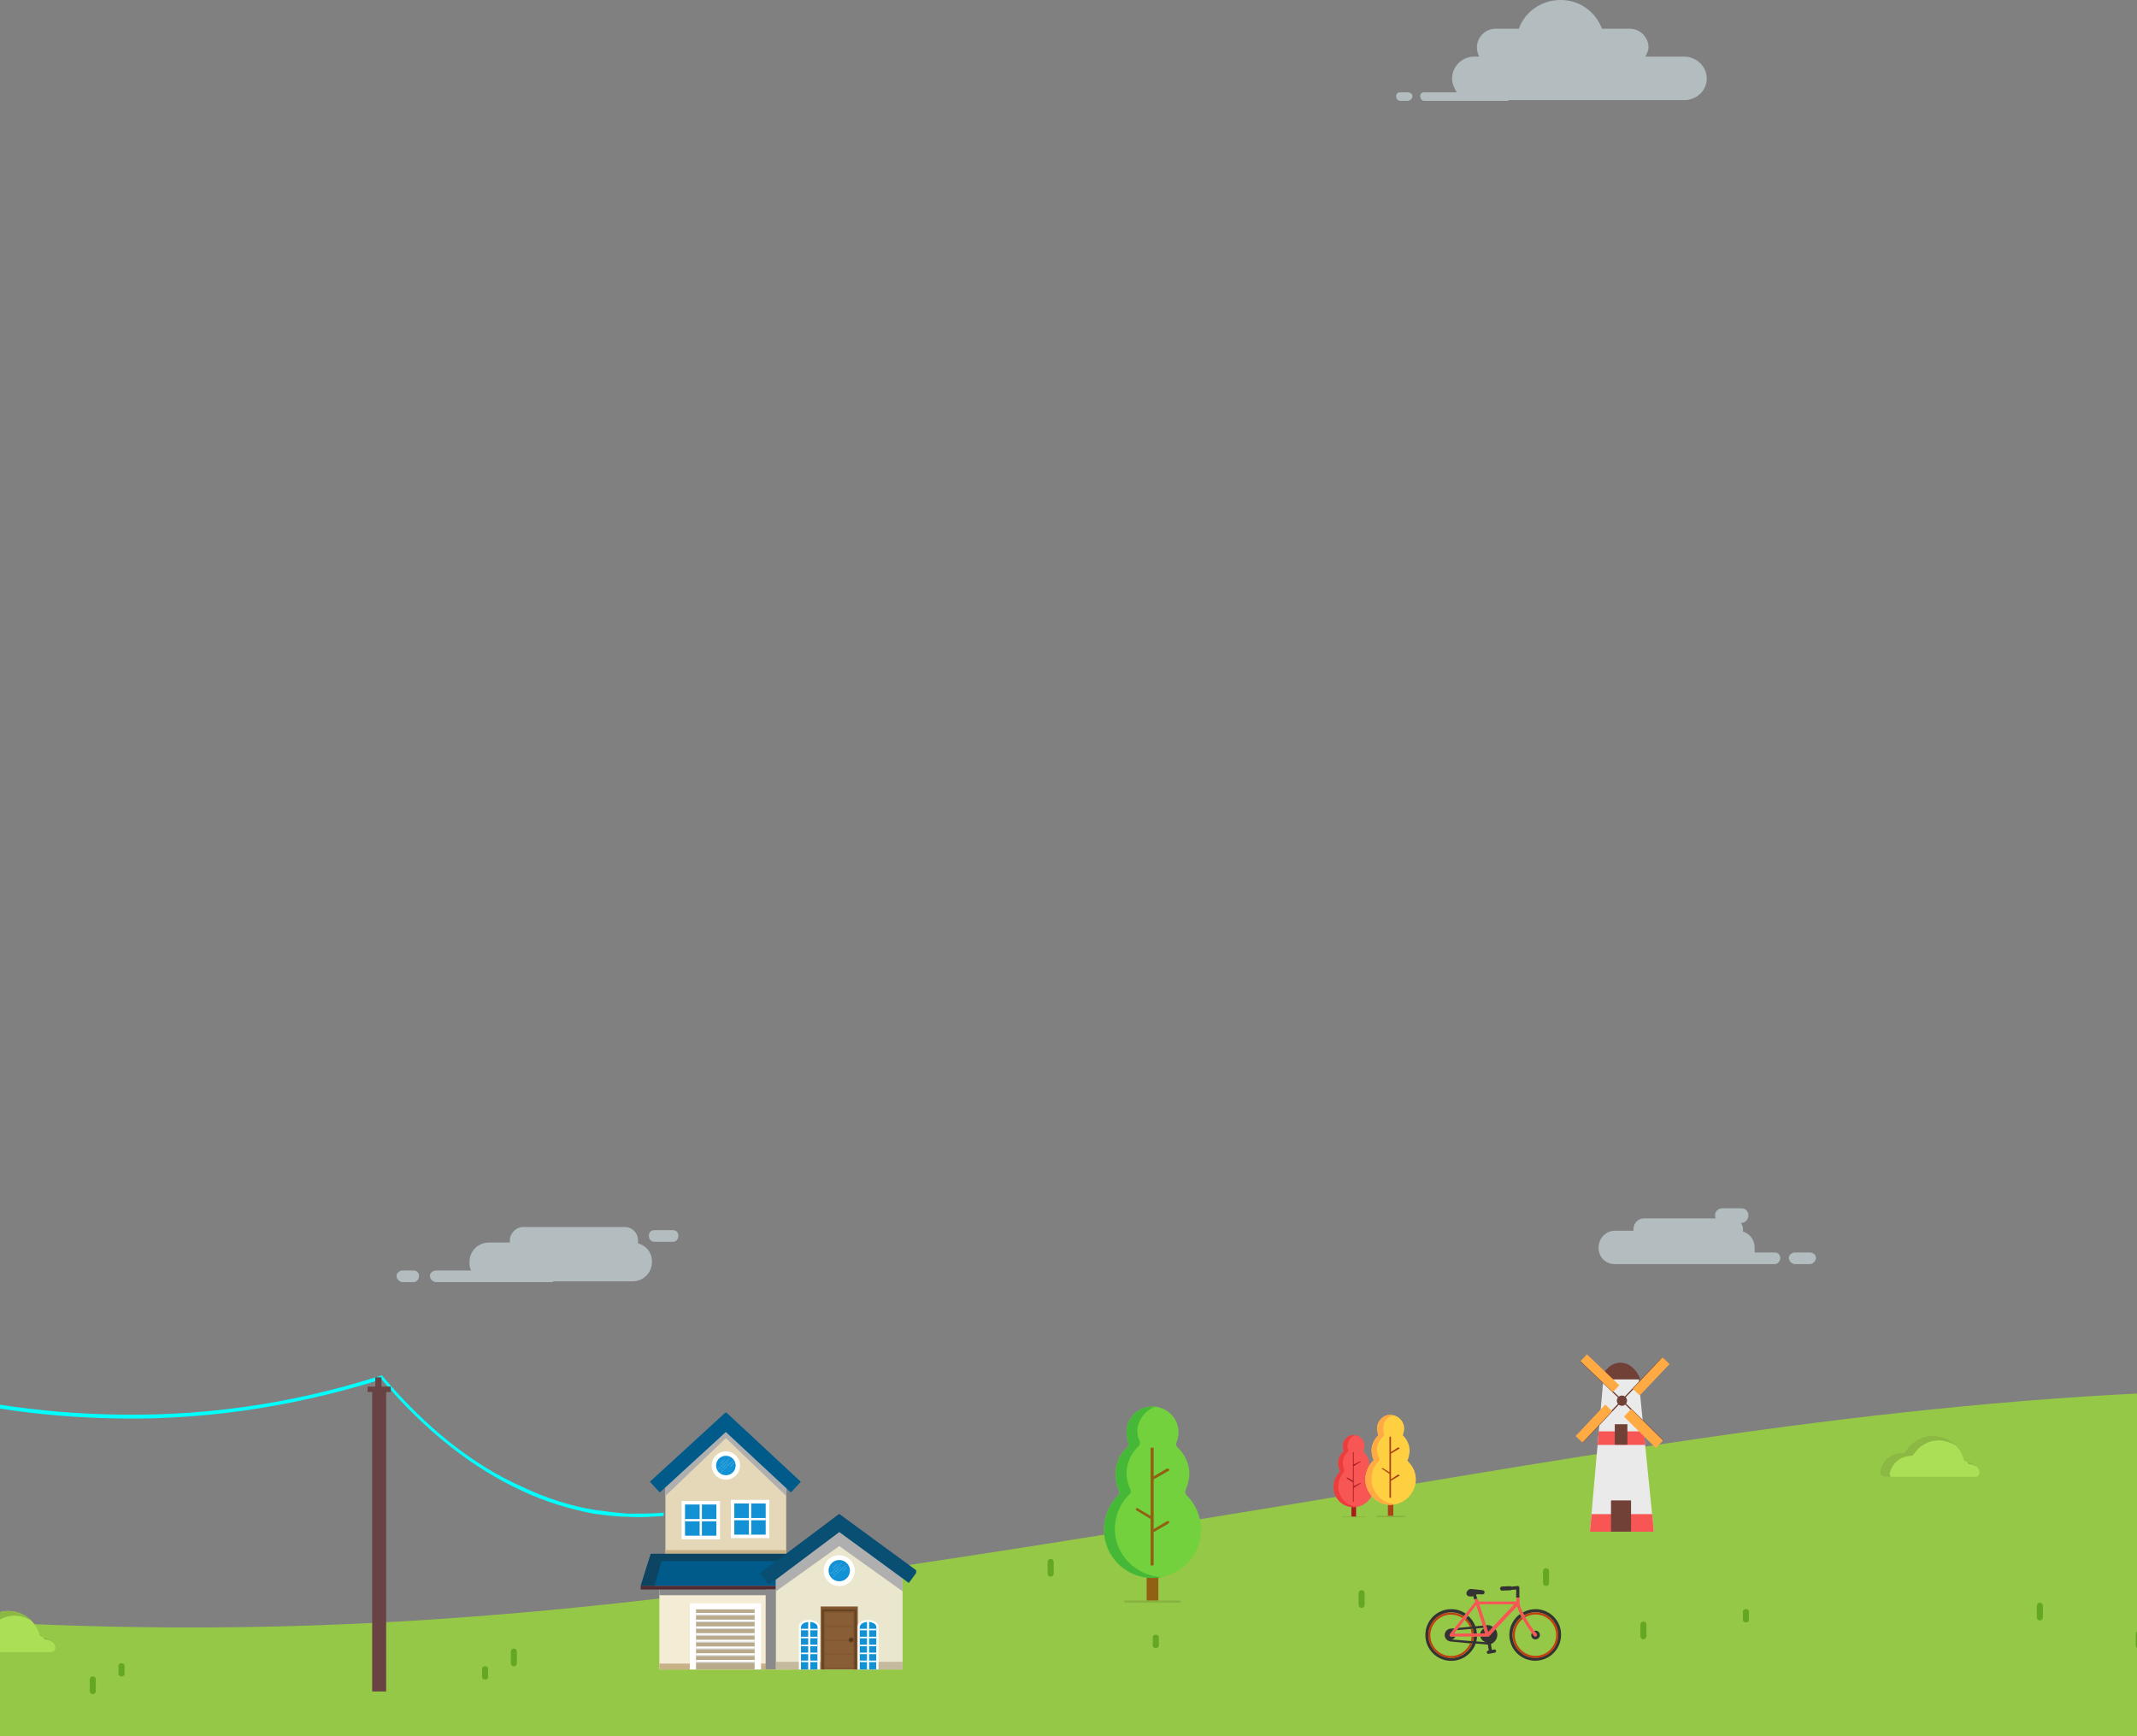 <svg id="euqz9xz1vo1m1" xmlns="http://www.w3.org/2000/svg" xmlns:xlink="http://www.w3.org/1999/xlink" viewBox="0 0 1024 832" shape-rendering="geometricPrecision" text-rendering="geometricPrecision" width="1024" height="832"><rect x="0" y="0" width="1024" height="832" fill="#808080" stroke="none"/><style><![CDATA[#euqz9xz1vo1m4_to {animation: euqz9xz1vo1m4_to__to 6000ms linear infinite normal forwards}@keyframes euqz9xz1vo1m4_to__to { 0% {transform: translate(0px,0px)} 50% {transform: translate(-30px,0px)} 100% {transform: translate(0px,0px)} }#euqz9xz1vo1m5_to {animation: euqz9xz1vo1m5_to__to 6000ms linear infinite normal forwards}@keyframes euqz9xz1vo1m5_to__to { 0% {transform: translate(0px,0px)} 50% {transform: translate(-30px,0px)} 100% {transform: translate(0px,0px)} }#euqz9xz1vo1m6_to {animation: euqz9xz1vo1m6_to__to 6000ms linear infinite normal forwards}@keyframes euqz9xz1vo1m6_to__to { 0% {transform: translate(0px,0px)} 50% {transform: translate(-30px,0px)} 100% {transform: translate(0px,0px)} }#euqz9xz1vo1m137_tr {animation: euqz9xz1vo1m137_tr__tr 6000ms linear infinite normal forwards}@keyframes euqz9xz1vo1m137_tr__tr { 0% {transform: translate(777.171px,671.404px) rotate(0deg)} 50% {transform: translate(777.171px,671.404px) rotate(180.108deg)} 100% {transform: translate(777.171px,671.404px) rotate(360.145deg)} }]]></style><defs><clipPath id="euqz9xz1vo1m2"><rect id="euqz9xz1vo1m3" width="132" height="123" rx="0" ry="0" transform="matrix(1 0 0 1 307 677)" fill="rgb(255,255,255)" stroke="none" stroke-width="1"/></clipPath></defs><g id="euqz9xz1vo1m4_to" transform="translate(0,0)"><path id="euqz9xz1vo1m4" d="M322.457,589.487L313.527,589.487C312.039,589.487,310.923,590.602,310.923,592.089C310.923,593.948,312.039,595.063,313.527,595.063L322.457,595.063C323.945,595.063,325.061,593.948,325.061,592.089C325.061,590.602,323.945,589.487,322.457,589.487ZM208.976,608.818L225.719,608.818C224.975,607.331,224.975,606.216,224.975,604.729C224.975,599.524,229.067,595.435,234.276,595.435L244.322,595.435C244.322,595.063,244.322,594.691,244.322,594.32C244.322,590.974,247.299,588,250.647,588L299.389,588C303.109,588,305.714,590.974,305.714,594.32C305.714,594.691,305.714,595.435,305.714,595.807C309.807,596.922,312.411,600.268,312.411,604.729C312.411,609.933,308.318,614.022,303.109,614.022L265.53,614.022C265.158,614.022,264.786,614.394,264.414,614.394L208.976,614.394C207.487,614.394,205.999,612.907,205.999,611.42C205.999,609.933,207.487,608.818,208.976,608.818ZM198.186,608.818L192.977,608.818C191.488,608.818,190,609.933,190,611.42C190,612.907,191.488,614.394,192.977,614.394L198.186,614.394C199.674,614.394,200.79,612.907,200.79,611.42C200.79,609.933,199.674,608.818,198.186,608.818Z" transform="translate(0,0)" clip-rule="evenodd" fill="rgb(230,251,255)" fill-opacity="0.5" fill-rule="evenodd" stroke="none" stroke-width="1"/></g><g id="euqz9xz1vo1m5_to" transform="translate(0,0)"><path id="euqz9xz1vo1m5" d="M773.813,589.781L782.743,589.781C782.743,589.781,782.743,589.409,782.743,589.037C782.743,586.063,784.976,583.833,787.952,583.833L822.183,583.833C821.81,583.461,821.81,582.717,821.81,582.346C821.81,580.487,823.299,579,825.531,579L834.461,579C836.321,579,837.809,580.487,837.809,582.346C837.809,584.204,836.321,586.063,834.461,586.063L834.089,586.063C834.833,586.807,835.205,587.922,835.205,589.037C835.205,589.409,835.205,589.781,835.205,590.152C838.554,591.268,840.786,594.242,840.786,597.959C840.786,598.703,840.786,599.446,840.786,600.19L850.46,600.19C851.948,600.19,853.064,601.305,853.064,602.792C853.064,604.279,851.948,605.766,850.46,605.766L834.461,605.766C834.089,605.766,833.345,605.766,832.973,605.766L773.813,605.766C769.349,605.766,766,602.42,766,597.959C766,593.498,769.349,589.781,773.813,589.781ZM867.203,600.19L860.134,600.19C858.645,600.19,857.157,601.305,857.157,602.792C857.157,604.279,858.645,605.766,860.134,605.766L867.203,605.766C868.691,605.766,870.179,604.279,870.179,602.792C870.179,601.305,868.691,600.19,867.203,600.19Z" transform="translate(0,0)" clip-rule="evenodd" fill="rgb(230,251,255)" fill-opacity="0.5" fill-rule="evenodd" stroke="none" stroke-width="1"/></g><g id="euqz9xz1vo1m6_to" transform="translate(0,0)"><path id="euqz9xz1vo1m6" d="M706.207,27.137L708.812,27.137C708.068,25.651,707.696,24.163,707.696,22.677C707.696,17.844,711.789,13.755,716.626,13.755L727.788,13.755C730.765,5.576,738.578,0,747.88,0C756.809,0,764.623,5.576,767.599,13.755L780.995,13.755C785.832,13.755,789.925,17.844,789.925,22.677C789.925,24.163,789.18,25.651,788.436,27.137L807.04,27.137C812.993,27.137,817.83,31.97,817.83,37.546C817.83,43.494,812.993,47.955,807.04,47.955L722.951,47.955C722.951,48.327,722.579,48.327,722.207,48.327L682.395,48.327C681.278,48.327,680.534,47.212,680.534,46.097C680.534,44.981,681.278,44.238,682.395,44.238L698.021,44.238C696.905,42.379,695.789,40.149,695.789,37.546C695.789,31.97,700.626,27.137,706.207,27.137ZM674.581,44.238L670.86,44.238C669.744,44.238,669,44.981,669,46.097C669,47.212,669.744,48.327,670.86,48.327L674.581,48.327C675.697,48.327,676.813,47.212,676.813,46.097C676.813,44.981,675.697,44.238,674.581,44.238Z" transform="translate(0,0)" clip-rule="evenodd" fill="rgb(230,251,255)" fill-opacity="0.5" fill-rule="evenodd" stroke="none" stroke-width="1"/></g><path id="euqz9xz1vo1m7" d="M-322,743.017C87,803.525,231,784,595,724.776C881.955,678.087,1187,611.322,1532,743.017L1532,832L-322,832L-322,743.017Z" fill="rgb(150,200,71)" stroke="none" stroke-width="1"/><path id="euqz9xz1vo1m8" d="M707.93,766.225L707.274,764.184C707.347,764.111,707.42,764.111,707.566,764.038C708.076,763.819,709.825,764.038,709.825,764.038C710.7,764.038,711.356,763.965,711.356,763.09L711.356,763.018C711.356,762.143,710.554,761.997,709.68,761.924C708.44,761.851,705.379,761.414,704.869,761.414C704.14,761.414,703.483,761.851,703.119,762.361C702.9,762.653,702.682,763.018,702.682,763.455C702.682,764.548,703.411,765.059,704.869,765.059C705.233,765.059,705.525,764.986,705.889,764.84L706.472,766.662C706.545,766.371,707.639,766.006,707.93,766.225Z" fill="rgb(51,51,51)" stroke="none" stroke-width="1"/><path id="euqz9xz1vo1m9" d="M735.776,771.108C733.589,771.108,731.475,771.692,729.653,772.712C729.871,773.149,730.09,773.587,730.309,774.024C731.912,773.149,733.735,772.566,735.703,772.566C741.753,772.566,746.637,777.45,746.637,783.501C746.637,789.551,741.753,794.435,735.703,794.435C729.653,794.435,724.769,789.551,724.769,783.501C724.769,780.002,726.445,776.867,729.069,774.826C728.851,774.389,728.559,773.951,728.34,773.441C725.279,775.701,723.238,779.346,723.238,783.428C723.238,790.28,728.778,795.82,735.63,795.82C742.482,795.82,748.022,790.28,748.022,783.428C748.168,776.721,742.628,771.108,735.776,771.108Z" fill="rgb(51,51,51)" stroke="none" stroke-width="1"/><path id="euqz9xz1vo1m10" d="M735.775,785.615C736.942,785.615,737.889,784.667,737.889,783.501C737.889,782.335,736.942,781.387,735.775,781.387C735.557,781.387,735.338,781.46,735.119,781.533C735.557,782.116,735.921,782.553,736.213,782.845C736.504,783.136,736.504,783.647,736.213,783.938C736.067,784.084,735.848,784.157,735.703,784.157C735.484,784.157,735.338,784.084,735.192,783.938C734.901,783.647,734.536,783.136,734.026,782.48C733.88,782.772,733.734,783.136,733.734,783.501C733.662,784.74,734.609,785.615,735.775,785.615Z" fill="rgb(51,51,51)" stroke="none" stroke-width="1"/><path id="euqz9xz1vo1m11" d="M696.777,782.772L697.214,782.772C697.142,782.626,697.142,782.553,697.069,782.407L696.777,782.772Z" fill="rgb(51,51,51)" stroke="none" stroke-width="1"/><path id="euqz9xz1vo1m12" d="M713.616,783.865C713.397,784.157,712.814,784.157,712.814,784.157L709.315,784.157C709.607,785.614,710.773,786.781,712.304,786.999L707.42,786.562C707.638,785.76,707.711,784.958,707.784,784.157L706.253,784.157C706.181,784.958,706.108,785.76,705.889,786.489L704.868,786.416L695.392,785.614C696.34,785.614,697.069,785.031,697.36,784.229L695.392,784.229C695.101,784.229,694.882,784.157,694.736,783.865C694.59,783.573,694.663,783.355,694.809,783.136L696.048,781.532C695.829,781.459,695.611,781.459,695.392,781.459L696.194,781.387L696.996,780.293L695.319,780.439C693.643,780.439,692.258,781.824,692.258,783.501C692.258,785.177,693.643,786.562,695.319,786.635L704.504,787.51L705.524,787.583C703.921,791.665,699.984,794.508,695.392,794.508C689.342,794.508,684.458,789.624,684.458,783.573C684.458,777.523,689.342,772.639,695.392,772.639C697.652,772.639,699.693,773.295,701.442,774.462L702.39,773.295C700.422,771.91,698.016,771.108,695.392,771.108C688.54,771.108,683,776.648,683,783.501C683,790.353,688.54,795.893,695.392,795.893C700.786,795.893,705.379,792.394,707.128,787.583L712.887,788.093L712.96,788.093L713.397,790.936L713.033,791.009C712.668,791.082,712.377,791.446,712.449,791.883L712.449,791.956C712.522,792.321,712.887,792.612,713.324,792.539L716.313,791.956C716.677,791.883,716.969,791.519,716.896,791.082L716.896,791.009C716.823,790.644,716.459,790.353,716.021,790.426L714.855,790.644L714.418,787.801C716.24,787.145,717.479,785.323,717.479,783.355C717.479,782.407,717.188,781.459,716.604,780.658L713.616,783.865Z" fill="rgb(51,51,51)" stroke="none" stroke-width="1"/><path id="euqz9xz1vo1m13" d="M709.242,782.772L711.721,782.772L710.992,780.439C710.117,780.877,709.461,781.751,709.242,782.772Z" fill="rgb(51,51,51)" stroke="none" stroke-width="1"/><path id="euqz9xz1vo1m14" d="M730.892,774.972C732.35,774.17,734.026,773.66,735.776,773.66C741.243,773.66,745.69,778.107,745.69,783.574C745.69,789.041,741.243,793.487,735.776,793.487C730.309,793.487,725.862,789.041,725.862,783.574C725.862,780.439,727.32,777.596,729.653,775.774C729.507,775.482,729.288,775.191,729.142,774.899C726.518,776.867,724.842,780.002,724.842,783.574C724.842,789.624,729.726,794.508,735.776,794.508C741.826,794.508,746.71,789.624,746.71,783.574C746.71,777.523,741.826,772.639,735.776,772.639C733.808,772.639,731.985,773.15,730.382,774.097C730.527,774.389,730.673,774.68,730.892,774.972Z" fill="rgb(191,63,18)" stroke="none" stroke-width="1"/><path id="euqz9xz1vo1m15" d="M705.816,786.489C706.035,785.76,706.18,784.959,706.18,784.157L705.16,784.157C705.087,784.959,705.014,785.688,704.795,786.344L705.816,786.489Z" fill="rgb(191,63,18)" stroke="none" stroke-width="1"/><path id="euqz9xz1vo1m16" d="M704.358,779.565L705.379,779.492C704.723,777.961,703.775,776.576,702.536,775.482L701.953,776.284C702.973,777.159,703.775,778.252,704.358,779.565Z" fill="rgb(191,63,18)" stroke="none" stroke-width="1"/><path id="euqz9xz1vo1m17" d="M704.723,780.585C704.941,781.314,705.087,782.043,705.16,782.772L706.181,782.772C706.108,781.97,705.962,781.241,705.743,780.512L704.723,780.585Z" fill="rgb(191,63,18)" stroke="none" stroke-width="1"/><path id="euqz9xz1vo1m18" d="M684.385,783.574C684.385,789.624,689.269,794.508,695.319,794.508C699.911,794.508,703.848,791.665,705.451,787.583L704.431,787.51C702.9,791.082,699.401,793.56,695.319,793.56C689.852,793.56,685.405,789.114,685.405,783.647C685.405,778.179,689.852,773.733,695.319,773.733C697.36,773.733,699.182,774.316,700.786,775.409L701.369,774.608C699.62,773.441,697.506,772.785,695.319,772.785C689.269,772.639,684.385,777.523,684.385,783.574Z" fill="rgb(191,63,18)" stroke="none" stroke-width="1"/><path id="euqz9xz1vo1m19" d="M728.049,765.787L728.049,760.83C728.049,760.612,727.903,760.32,727.757,760.174C727.538,760.029,727.32,759.956,727.101,760.029L724.258,760.32C724.112,760.174,723.821,760.101,723.602,760.101L719.739,760.247C719.155,760.247,718.791,760.758,718.791,761.268C718.791,761.705,719.155,762.07,719.52,762.215C719.593,762.215,719.739,762.288,719.812,762.215L723.675,762.07C723.894,762.07,724.112,761.997,724.258,761.851L726.518,761.705L726.518,766.516C726.518,766.079,726.518,765.714,726.518,765.714C726.518,765.423,727.903,765.496,728.049,765.787Z" fill="rgb(51,51,51)" stroke="none" stroke-width="1"/><path id="euqz9xz1vo1m20" d="M729.653,775.774C731.111,778.398,732.787,780.949,734.027,782.553C734.537,783.209,734.901,783.719,735.193,784.011C735.339,784.157,735.557,784.23,735.703,784.23C735.922,784.23,736.068,784.157,736.213,784.011C736.505,783.719,736.505,783.209,736.213,782.918C735.922,782.626,735.557,782.189,735.12,781.606C733.954,780.002,732.277,777.523,730.892,774.972C730.746,774.681,730.601,774.389,730.382,774.097C730.163,773.66,729.944,773.223,729.726,772.785C728.851,771.036,728.195,769.432,728.122,768.339C728.195,768.193,728.122,768.047,728.122,767.901C728.122,767.172,728.122,765.933,728.122,765.933L728.122,765.86C727.976,765.496,726.664,765.496,726.664,765.86C726.664,765.86,726.664,766.225,726.664,766.662C726.664,766.881,726.664,767.172,726.664,767.464L708.513,767.464L708.149,766.371C708.149,766.371,708.149,766.298,708.076,766.298C707.784,766.079,706.691,766.371,706.691,766.735C706.691,766.735,706.691,766.735,706.691,766.808L706.91,767.537C706.837,767.61,706.837,767.61,706.764,767.683L702.317,773.368L701.37,774.535L700.787,775.337L696.923,780.293L696.121,781.387L695.976,781.533L694.736,783.136C694.591,783.355,694.518,783.574,694.663,783.865C694.809,784.157,695.028,784.23,695.32,784.23L697.288,784.23L705.233,784.23L706.254,784.23L707.784,784.23L709.388,784.23L712.887,784.23C712.887,784.23,713.47,784.303,713.689,783.938L716.605,780.804L726.956,769.724C727.32,770.817,727.831,772.202,728.559,773.514C728.778,773.952,728.997,774.389,729.288,774.899C729.288,775.191,729.434,775.482,729.653,775.774ZM709.242,782.772L707.639,782.772L706.108,782.772L705.087,782.772L697.142,782.845L696.705,782.845L696.996,782.48L698.017,781.168L698.891,780.075L701.88,776.211L702.463,775.409L703.411,774.243L707.347,769.141L710.482,778.908L710.846,780.002L710.919,780.293L711.648,782.626L709.242,782.772ZM715.366,779.564L713.106,781.97L712.085,778.763L708.878,768.776L725.571,768.776L715.366,779.564Z" fill="rgb(248,85,85)" stroke="none" stroke-width="1"/><path id="euqz9xz1vo1m21" d="M710.919,780.075L710.554,778.981L706.982,779.346C706.253,777.378,705.014,775.628,703.484,774.316L702.536,775.482C703.775,776.576,704.723,777.961,705.379,779.492L704.358,779.565L698.964,780.075L698.089,781.168L704.723,780.585L705.743,780.512C705.962,781.241,706.108,781.97,706.181,782.772L707.711,782.772C707.638,781.97,707.493,781.168,707.347,780.366L710.919,780.075Z" fill="rgb(51,51,51)" stroke="none" stroke-width="1"/><path id="euqz9xz1vo1m22" d="M712.741,778.762L712.085,778.835L713.106,782.043L715.365,779.637C714.636,779.054,713.762,778.762,712.741,778.762Z" fill="rgb(51,51,51)" stroke="none" stroke-width="1"/><path id="euqz9xz1vo1m23" d="M788.946,778.524C788.946,777.703,788.296,777.037,787.494,777.037C786.693,777.037,786.043,777.703,786.043,778.524L786.043,784.078C786.043,784.899,786.693,785.565,787.494,785.565C788.296,785.565,788.946,784.899,788.946,784.078L788.946,778.524Z" fill="rgb(99,167,34)" stroke="none" stroke-width="1"/><path id="euqz9xz1vo1m24" d="M504.903,748.487C504.903,747.666,504.253,747,503.452,747C502.65,747,502,747.666,502,748.487L502,754.041C502,754.862,502.65,755.528,503.452,755.528C504.253,755.528,504.903,754.862,504.903,754.041L504.903,748.487Z" fill="rgb(99,167,34)" stroke="none" stroke-width="1"/><path id="euqz9xz1vo1m25" d="M838.06,772.204C838.06,771.588,837.41,771.089,836.608,771.089C835.806,771.089,835.156,771.588,835.156,772.204L835.156,776.353C835.156,776.969,835.806,777.468,836.608,777.468C837.41,777.468,838.06,776.969,838.06,776.353L838.06,772.204Z" fill="rgb(99,167,34)" stroke="none" stroke-width="1"/><path id="euqz9xz1vo1m26" d="M555.287,784.472C555.287,783.856,554.637,783.357,553.835,783.357C553.033,783.357,552.384,783.856,552.384,784.472L552.384,788.62C552.384,789.236,553.033,789.736,553.835,789.736C554.637,789.736,555.287,789.236,555.287,788.62L555.287,784.472Z" fill="rgb(99,167,34)" stroke="none" stroke-width="1"/><path id="euqz9xz1vo1m27" d="M1026.33,782.985C1026.33,782.164,1025.68,781.498,1024.87,781.498C1024.07,781.498,1023.42,782.164,1023.42,782.985L1023.42,788.539C1023.42,789.36,1024.07,790.026,1024.87,790.026C1025.68,790.026,1026.33,789.36,1026.33,788.539L1026.33,782.985Z" fill="rgb(99,167,34)" stroke="none" stroke-width="1"/><path id="euqz9xz1vo1m28" d="M742.283,752.948C742.283,752.127,741.633,751.461,740.832,751.461C740.03,751.461,739.38,752.127,739.38,752.948L739.38,758.502C739.38,759.323,740.03,759.989,740.832,759.989C741.633,759.989,742.283,759.323,742.283,758.502L742.283,752.948Z" fill="rgb(99,167,34)" stroke="none" stroke-width="1"/><path id="euqz9xz1vo1m29" d="M653.903,763.487C653.903,762.666,653.253,762,652.451,762C651.65,762,651,762.666,651,763.487L651,769.04C651,769.862,651.65,770.527,652.451,770.527C653.253,770.527,653.903,769.862,653.903,769.04L653.903,763.487Z" fill="rgb(99,167,34)" stroke="none" stroke-width="1"/><path id="euqz9xz1vo1m30" d="M978.903,769.487C978.903,768.666,978.253,768,977.451,768C976.65,768,976,768.666,976,769.487L976,775.041C976,775.862,976.65,776.528,977.451,776.528C978.253,776.528,978.903,775.862,978.903,775.041L978.903,769.487Z" fill="rgb(99,167,34)" stroke="none" stroke-width="1"/><path id="euqz9xz1vo1m31" d="M365.903,774.807C365.903,773.985,365.253,773.32,364.452,773.32C363.65,773.32,363,773.985,363,774.807L363,780.36C363,781.181,363.65,781.847,364.452,781.847C365.253,781.847,365.903,781.181,365.903,780.36L365.903,774.807Z" fill="rgb(99,167,34)" stroke="none" stroke-width="1"/><path id="euqz9xz1vo1m32" d="M45.903,804.807C45.903,803.985,45.253,803.32,44.452,803.32C43.65,803.32,43,803.985,43,804.807L43,810.36C43,811.181,43.65,811.847,44.452,811.847C45.253,811.847,45.903,811.181,45.903,810.36L45.903,804.807Z" fill="rgb(99,167,34)" stroke="none" stroke-width="1"/><path id="euqz9xz1vo1m33" d="M244.766,797.04C244.766,797.862,245.416,798.527,246.218,798.527C247.02,798.527,247.669,797.862,247.669,797.04L247.669,791.487C247.669,790.666,247.02,790,246.218,790C245.416,790,244.766,790.666,244.766,791.487L244.766,797.04Z" fill="rgb(99,167,34)" stroke="none" stroke-width="1"/><path id="euqz9xz1vo1m34" d="M379.67,768.115C379.67,767.499,379.02,767,378.218,767C377.416,767,376.767,767.499,376.767,768.115L376.767,772.263C376.767,772.879,377.416,773.379,378.218,773.379C379.02,773.379,379.67,772.879,379.67,772.263L379.67,768.115Z" fill="rgb(99,167,34)" stroke="none" stroke-width="1"/><path id="euqz9xz1vo1m35" d="M59.669,798.115C59.669,797.499,59.02,797,58.218,797C57.416,797,56.767,797.499,56.767,798.115L56.767,802.263C56.767,802.879,57.416,803.379,58.218,803.379C59.02,803.379,59.669,802.879,59.669,802.263L59.669,798.115Z" fill="rgb(99,167,34)" stroke="none" stroke-width="1"/><path id="euqz9xz1vo1m36" d="M231,803.732C231,804.348,231.65,804.847,232.451,804.847C233.253,804.847,233.903,804.348,233.903,803.732L233.903,799.584C233.903,798.968,233.253,798.468,232.451,798.468C231.65,798.468,231,798.968,231,799.584L231,803.732Z" fill="rgb(99,167,34)" stroke="none" stroke-width="1"/><path id="euqz9xz1vo1m37" d="M648.674,718.52C649.418,718.52,649.79,718.892,649.79,719.636L649.79,726.699L647.558,726.699L647.558,719.636C647.558,718.892,647.93,718.52,648.674,718.52Z" clip-rule="evenodd" fill="rgb(166,28,28)" fill-rule="evenodd" stroke="none" stroke-width="1"/><path id="euqz9xz1vo1m38" d="M655.371,705.881C657.231,707.368,658.348,709.97,658.348,712.572C658.348,717.777,653.883,722.238,648.674,722.238C643.093,722.238,639,717.777,639,712.572C639,709.97,640.116,707.368,641.604,705.881C641.977,705.509,641.977,704.766,641.977,704.394C641.604,703.65,641.232,702.535,641.232,701.42C641.232,699.189,641.977,697.331,643.465,695.844C643.837,695.844,643.837,695.1,643.837,694.728C643.465,694.357,643.465,693.613,643.465,692.87C643.465,690.268,645.697,687.665,648.674,687.665C651.65,687.665,653.883,690.268,653.883,692.87C653.883,693.613,653.511,694.357,653.511,694.728C653.139,695.1,653.511,695.844,653.511,695.844C654.999,697.331,656.115,699.189,656.115,701.42C656.115,702.535,655.743,703.65,655.371,704.394C654.999,704.766,654.999,705.509,655.371,705.881Z" clip-rule="evenodd" fill="rgb(248,85,85)" fill-rule="evenodd" stroke="none" stroke-width="1"/><path id="euqz9xz1vo1m39" d="M650.162,721.866C649.79,722.238,649.046,722.238,648.674,722.238C643.093,722.238,639,717.777,639,712.572C639,709.97,640.116,707.368,641.604,705.881C641.977,705.509,641.977,704.766,641.977,704.394C641.604,703.65,641.232,702.535,641.232,701.42C641.232,699.189,641.977,697.331,643.465,695.844C643.837,695.844,643.837,695.1,643.837,694.728C643.465,694.357,643.465,693.613,643.465,692.87C643.465,690.268,645.697,687.665,648.674,687.665C649.046,687.665,649.046,687.665,649.418,687.665C647.186,688.409,645.697,690.639,645.697,692.87C645.697,693.613,645.697,693.985,646.069,694.728C646.069,695.1,646.069,695.472,645.697,695.844C644.209,697.331,643.465,699.189,643.465,701.048C643.465,702.535,643.837,703.279,644.209,704.394C644.209,704.766,644.209,705.137,643.837,705.509C642.349,707.368,641.232,709.598,641.232,712.201C641.232,717.405,645.325,721.866,650.162,721.866Z" clip-rule="evenodd" fill="rgb(235,61,61)" fill-rule="evenodd" stroke="none" stroke-width="1"/><path id="euqz9xz1vo1m40" d="M648.674,695.844L648.674,696.215L648.674,701.792L651.65,700.305C651.65,700.305,651.65,700.305,652.022,700.305C652.022,700.676,652.022,700.676,651.65,700.676L648.674,702.535L648.674,712.201L651.65,710.714C651.65,710.714,651.65,710.714,652.022,710.714C652.022,711.085,652.022,711.085,651.65,711.085L648.674,712.944L648.674,719.636C648.302,719.636,648.302,719.636,648.302,719.636L648.302,710.342L645.325,708.483C645.325,708.483,645.325,708.483,645.325,708.111L645.697,708.111L648.302,709.598L648.302,696.215C648.302,696.215,648.302,695.844,648.674,695.844Z" clip-rule="evenodd" fill="rgb(166,28,28)" fill-rule="evenodd" stroke="none" stroke-width="1"/><path id="euqz9xz1vo1m41" d="M643.093,726.699L653.883,726.699C654.255,726.699,654.255,726.699,654.255,726.699C654.255,727.07,654.255,727.07,653.883,727.07L643.093,727.07C643.093,727.07,643.093,727.07,643.093,726.699Z" clip-rule="evenodd" fill="rgb(0,0,0)" fill-opacity="0.102" fill-rule="evenodd" stroke="none" stroke-width="1"/><path id="euqz9xz1vo1m42" d="M666.161,716.29C667.278,716.29,667.65,717.033,667.65,717.777L667.65,726.327L665.045,726.327L665.045,717.777C665.045,717.033,665.417,716.29,666.161,716.29Z" clip-rule="evenodd" fill="rgb(171,67,22)" fill-rule="evenodd" stroke="none" stroke-width="1"/><path id="euqz9xz1vo1m43" d="M674.719,700.305C676.951,702.535,678.439,705.509,678.439,708.855C678.439,715.546,672.858,721.123,666.161,721.123C659.836,721.123,654.255,715.546,654.255,708.855C654.255,705.509,655.743,702.535,657.604,700.305C658.348,699.933,658.348,699.561,657.976,699.19C657.604,697.703,657.231,696.587,657.231,695.1C657.231,692.498,658.348,690.268,659.836,688.409C660.58,688.037,660.58,687.665,660.208,686.922C660.208,686.178,659.836,685.435,659.836,684.691C659.836,680.974,662.812,678,666.161,678C669.882,678,672.858,680.974,672.858,684.691C672.858,685.435,672.486,686.178,672.486,686.922C672.114,687.665,672.114,688.037,672.858,688.409C674.347,690.268,675.463,692.498,675.463,695.1C675.463,696.587,675.091,697.703,674.719,699.19C674.347,699.561,674.347,699.933,674.719,700.305Z" clip-rule="evenodd" fill="rgb(255,207,66)" fill-rule="evenodd" stroke="none" stroke-width="1"/><path id="euqz9xz1vo1m44" d="M668.394,720.751C667.649,720.751,666.905,721.123,666.161,721.123C659.836,721.123,654.255,715.546,654.255,708.855C654.255,705.509,655.743,702.535,657.604,700.305C658.348,699.933,658.348,699.561,657.976,699.19C657.604,697.703,657.231,696.587,657.231,695.1C657.231,692.498,658.348,690.268,659.836,688.409C660.58,688.037,660.58,687.665,660.208,686.922C660.208,686.178,659.836,685.435,659.836,684.691C659.836,680.974,662.812,678,666.161,678C666.533,678,666.905,678.372,667.277,678.372C664.673,679.115,662.812,681.346,662.812,684.32C662.812,685.435,662.812,686.178,663.185,686.922C663.185,687.294,663.185,688.037,662.812,688.409C660.952,689.896,659.836,692.126,659.836,694.729C659.836,696.216,660.208,697.703,660.952,698.818C660.952,699.19,660.952,699.933,660.58,700.305C658.348,702.535,657.231,705.509,657.231,708.855C657.231,715.175,662.068,720.379,668.394,720.751Z" clip-rule="evenodd" fill="rgb(255,170,66)" fill-rule="evenodd" stroke="none" stroke-width="1"/><path id="euqz9xz1vo1m45" d="M666.161,688.409C666.533,688.409,666.533,688.409,666.533,688.781L666.533,695.844L669.882,693.613C670.254,693.613,670.254,693.613,670.626,693.985C670.626,693.985,670.626,694.357,670.254,694.357L666.533,696.587L666.533,708.855L669.882,706.625C670.254,706.625,670.254,706.625,670.626,706.996C670.626,706.996,670.626,707.368,670.254,707.368L666.533,709.598L666.533,717.405C666.533,717.777,666.533,717.777,666.161,717.777C666.161,717.777,665.789,717.777,665.789,717.405L665.789,706.253L662.44,704.022C662.068,704.022,662.068,703.651,662.068,703.651C662.44,703.651,662.44,703.279,662.812,703.651L665.789,705.509L665.789,688.781C665.789,688.409,666.161,688.409,666.161,688.409Z" clip-rule="evenodd" fill="rgb(171,67,22)" fill-rule="evenodd" stroke="none" stroke-width="1"/><path id="euqz9xz1vo1m46" d="M659.464,726.327L673.231,726.327L673.231,726.699C673.231,727.071,673.231,727.071,673.231,727.071L659.464,727.071C659.464,727.071,659.464,727.071,659.464,726.699L659.464,726.327Z" clip-rule="evenodd" fill="rgb(0,0,0)" fill-opacity="0.102" fill-rule="evenodd" stroke="none" stroke-width="1"/><path id="euqz9xz1vo1m47" d="M552.068,747.234C553.928,747.234,555.045,748.721,555.045,750.208L555.045,766.937L549.464,766.937L549.464,750.208C549.464,748.721,550.58,747.234,552.068,747.234Z" clip-rule="evenodd" fill="rgb(145,96,19)" fill-rule="evenodd" stroke="none" stroke-width="1"/><path id="euqz9xz1vo1m48" d="M568.811,716.751C572.904,720.84,575.509,726.788,575.509,733.108C575.509,745.747,565.091,756.156,552.068,756.156C539.418,756.156,529,745.747,529,733.108C529,726.788,531.604,720.84,535.697,716.751C536.441,716.007,536.813,714.892,536.069,714.149C534.953,711.546,534.581,708.944,534.581,706.342C534.581,701.509,536.441,696.677,540.162,693.703C540.906,692.959,540.906,691.844,540.534,690.729C540.162,689.613,539.79,687.755,539.79,686.268C539.79,679.576,545.371,674,552.068,674C559.138,674,564.719,679.576,564.719,686.268C564.719,687.755,564.347,689.613,563.975,690.729C563.23,691.844,563.602,692.959,564.347,693.703C567.695,696.677,569.928,701.509,569.928,706.342C569.928,708.944,569.184,711.546,568.067,714.149C567.695,714.892,568.067,716.007,568.811,716.751Z" clip-rule="evenodd" fill="rgb(115,209,61)" fill-rule="evenodd" stroke="none" stroke-width="1"/><path id="euqz9xz1vo1m49" d="M556.533,755.784C555.045,756.156,553.557,756.156,552.068,756.156C539.418,756.156,529,745.747,529,733.108C529,726.788,531.604,720.84,535.697,716.751C536.441,716.007,536.813,714.892,536.069,714.149C534.953,711.546,534.581,708.944,534.581,706.342C534.581,701.509,536.441,696.677,540.162,693.703C540.906,692.959,540.906,691.844,540.534,690.729C540.162,689.613,539.79,687.755,539.79,686.268C539.79,679.576,545.371,674,552.068,674C552.813,674,553.557,674,553.929,674C549.092,675.487,544.999,680.32,544.999,685.896C544.999,687.383,545.371,689.242,546.115,690.357C546.487,691.472,546.115,692.587,545.371,693.331C542.022,696.305,539.79,701.138,539.79,705.97C539.79,708.572,540.534,711.175,541.65,713.777C542.022,714.52,542.022,715.636,540.906,716.379C536.813,720.468,534.209,726.416,534.209,732.736C534.209,745.004,544.255,755.041,556.533,755.784Z" clip-rule="evenodd" fill="rgb(70,184,55)" fill-rule="evenodd" stroke="none" stroke-width="1"/><path id="euqz9xz1vo1m50" d="M552.068,693.703C552.44,693.703,552.812,693.703,552.812,694.074L552.812,707.457L559.138,703.74C559.51,703.74,559.882,703.74,560.254,704.112C560.254,704.483,560.254,704.855,559.882,704.855L552.812,708.944L552.812,732.736L559.138,729.019C559.51,728.647,559.882,729.019,560.254,729.019C560.254,729.39,560.254,729.762,559.882,730.134L552.812,734.223L552.812,749.836C552.812,750.208,552.44,750.208,552.068,750.208C551.696,750.208,551.324,750.208,551.324,749.836L551.324,727.903L544.627,723.814C544.255,723.814,544.255,723.071,544.255,723.071C544.627,722.699,544.999,722.327,544.999,722.699L551.324,726.416L551.324,694.074C551.324,693.703,551.696,693.703,552.068,693.703Z" clip-rule="evenodd" fill="rgb(145,96,19)" fill-rule="evenodd" stroke="none" stroke-width="1"/><path id="euqz9xz1vo1m51" d="M539.418,766.937L565.091,766.937C565.463,766.937,565.835,766.937,565.835,767.309C565.835,767.68,565.463,768.052,565.091,768.052L539.418,768.052C539.046,768.052,538.674,767.68,538.674,767.309C538.674,766.937,539.046,766.937,539.418,766.937Z" clip-rule="evenodd" fill="rgb(0,0,0)" fill-opacity="0.102" fill-rule="evenodd" stroke="none" stroke-width="1"/><path id="euqz9xz1vo1m52" d="M925.929,688C932.998,688,938.951,692.833,940.811,698.781C940.811,699.896,941.556,700.268,942.672,700.639C944.904,700.639,947.137,702.126,948.253,704.357C948.625,705.1,948.625,705.844,948.253,706.587C947.881,707.331,947.509,707.703,946.393,707.703L903.232,707.703C902.488,707.703,901.744,707.331,901.372,706.959C901,706.216,901,705.844,901,705.1C901.744,699.896,906.209,696.178,911.418,696.178C912.162,696.178,912.906,695.807,913.278,695.063C915.883,690.974,920.72,688,925.929,688Z" clip-rule="evenodd" fill="rgb(170,223,86)" fill-rule="evenodd" stroke="none" stroke-width="1"/><path id="euqz9xz1vo1m53" d="M925.929,688C930.394,688,934.486,689.859,937.463,692.833C934.858,691.346,932.254,690.23,928.905,690.23C924.068,690.23,919.604,692.833,916.999,696.922C916.627,697.665,915.883,697.665,915.139,697.665C910.302,698.037,906.581,701.383,905.465,706.216C905.465,706.587,905.837,706.959,905.837,707.703L903.232,707.703C902.488,707.703,901.744,707.331,901.372,706.959C901,706.216,901,705.844,901,705.1C901.744,699.896,906.209,696.178,911.418,696.178C912.162,696.178,912.906,695.807,913.278,695.063C915.883,690.974,920.72,688,925.929,688ZM942.672,700.639C944.532,700.639,946.021,701.755,947.509,702.87C946.393,702.498,945.276,701.755,944.16,701.755C943.416,701.755,943.044,701.383,942.672,700.639Z" clip-rule="evenodd" fill="rgb(139,185,67)" fill-rule="evenodd" stroke="none" stroke-width="1"/><path id="euqz9xz1vo1m54" d="M3.929,772C10.998,772,16.951,776.833,18.811,782.781C18.811,783.896,19.556,784.268,20.672,784.639C22.904,784.639,25.137,786.126,26.253,788.357C26.625,789.1,26.625,789.844,26.253,790.587C25.881,791.331,25.509,791.703,24.392,791.703L-18.768,791.703C-19.512,791.703,-20.256,791.331,-20.628,790.959C-21,790.216,-21,789.844,-21,789.1C-20.256,783.896,-15.791,780.178,-10.582,780.178C-9.838,780.178,-9.094,779.807,-8.722,779.063C-6.117,774.974,-1.28,772,3.929,772Z" clip-rule="evenodd" fill="rgb(170,223,86)" fill-rule="evenodd" stroke="none" stroke-width="1"/><path id="euqz9xz1vo1m55" d="M3.929,772C8.394,772,12.486,773.859,15.463,776.833C12.858,775.346,10.254,774.23,6.905,774.23C2.068,774.23,-2.396,776.833,-5.001,780.922C-5.373,781.665,-6.117,781.665,-6.861,781.665C-11.698,782.037,-15.419,785.383,-16.535,790.216C-16.535,790.587,-16.163,790.959,-16.163,791.703L-18.768,791.703C-19.512,791.703,-20.256,791.331,-20.628,790.959C-21,790.216,-21,789.844,-21,789.1C-20.256,783.896,-15.791,780.178,-10.582,780.178C-9.838,780.178,-9.094,779.807,-8.722,779.063C-6.117,774.974,-1.28,772,3.929,772ZM20.672,784.639C22.532,784.639,24.02,785.755,25.509,786.87C24.393,786.498,23.276,785.755,22.16,785.755C21.416,785.755,21.044,785.383,20.672,784.639Z" clip-rule="evenodd" fill="rgb(139,185,67)" fill-rule="evenodd" stroke="none" stroke-width="1"/><g id="euqz9xz1vo1m56" clip-path="url(#euqz9xz1vo1m2)"><path id="euqz9xz1vo1m57" d="M347.821,681.449L318.849,709.181L318.849,745.248L376.721,745.248L376.721,709.181L347.821,681.449Z" fill="rgb(229,216,185)" stroke="none" stroke-width="1"/><path id="euqz9xz1vo1m58" d="M347.821,681.449L318.849,709.181L318.849,716.869L347.821,689.136L376.721,716.869L376.721,709.181L347.821,681.449Z" fill="rgb(175,175,175)" stroke="none" stroke-width="1"/><path id="euqz9xz1vo1m59" d="M376.721,742.805L318.849,742.805L318.849,745.248L376.721,745.248L376.721,742.805Z" fill="rgb(200,177,134)" stroke="none" stroke-width="1"/><path id="euqz9xz1vo1m60" d="M313.792,712.63L347.821,681.449L381.345,712.63" fill="none" stroke="rgb(0,90,138)" stroke-width="7" stroke-miterlimit="10"/><path id="euqz9xz1vo1m61" d="M347.821,709.037C351.572,709.037,354.612,706.014,354.612,702.284C354.612,698.554,351.572,695.53,347.821,695.53C344.07,695.53,341.03,698.554,341.03,702.284C341.03,706.014,344.07,709.037,347.821,709.037Z" fill="rgb(255,255,255)" stroke="none" stroke-width="1"/><path id="euqz9xz1vo1m62" d="M352.517,702.284C352.517,704.87,350.422,706.954,347.821,706.954C345.22,706.954,343.125,704.87,343.125,702.284C343.125,699.697,345.22,697.614,347.821,697.614C350.422,697.614,352.517,699.697,352.517,702.284Z" fill="rgb(18,146,213)" stroke="none" stroke-width="1"/><path id="euqz9xz1vo1m63" d="M345.003,719.311L326.58,719.311L326.58,737.632L345.003,737.632L345.003,719.311Z" fill="rgb(255,255,255)" stroke="none" stroke-width="1"/><path id="euqz9xz1vo1m64" d="M343.269,720.964L328.241,720.964L328.241,735.908L343.269,735.908L343.269,720.964Z" fill="rgb(18,146,213)" stroke="none" stroke-width="1"/><path id="euqz9xz1vo1m65" d="M336.333,720.964L335.25,720.964L335.25,735.908L336.333,735.908L336.333,720.964Z" fill="rgb(255,255,255)" stroke="none" stroke-width="1"/><path id="euqz9xz1vo1m66" d="M343.269,727.933L328.241,727.933L328.241,729.011L343.269,729.011L343.269,727.933Z" fill="rgb(255,255,255)" stroke="none" stroke-width="1"/><path id="euqz9xz1vo1m67" d="M368.629,718.737L350.205,718.737L350.205,737.057L368.629,737.057L368.629,718.737Z" fill="rgb(255,255,255)" stroke="none" stroke-width="1"/><path id="euqz9xz1vo1m68" d="M366.895,720.461L351.867,720.461L351.867,735.405L366.895,735.405L366.895,720.461Z" fill="rgb(18,146,213)" stroke="none" stroke-width="1"/><path id="euqz9xz1vo1m69" d="M359.959,720.461L358.875,720.461L358.875,735.405L359.959,735.405L359.959,720.461Z" fill="rgb(255,255,255)" stroke="none" stroke-width="1"/><path id="euqz9xz1vo1m70" d="M366.895,727.43L351.867,727.43L351.867,728.508L366.895,728.508L366.895,727.43Z" fill="rgb(255,255,255)" stroke="none" stroke-width="1"/><path id="euqz9xz1vo1m71" d="M378.888,753.588L315.959,753.588L315.959,800L378.888,800L378.888,753.588Z" fill="rgb(245,236,213)" stroke="none" stroke-width="1"/><path id="euqz9xz1vo1m72" d="M378.888,753.588L315.959,753.588L315.959,764.436L378.888,764.436L378.888,753.588Z" fill="rgb(138,138,138)" stroke="none" stroke-width="1"/><path id="euqz9xz1vo1m73" d="M378.888,797.198L315.959,797.198L315.959,800L378.888,800L378.888,797.198Z" fill="rgb(200,177,134)" stroke="none" stroke-width="1"/><path id="euqz9xz1vo1m74" d="M364.655,768.316L330.553,768.316L330.553,800L364.655,800L364.655,768.316Z" fill="rgb(255,255,255)" stroke="none" stroke-width="1"/><path id="euqz9xz1vo1m75" d="M361.621,771.19L333.516,771.19L333.516,800L361.621,800L361.621,771.19Z" fill="rgb(184,170,139)" stroke="none" stroke-width="1"/><path id="euqz9xz1vo1m76" d="M361.621,772.914L333.516,772.914L333.516,774.207L361.621,774.207L361.621,772.914Z" fill="rgb(255,255,255)" stroke="none" stroke-width="1"/><path id="euqz9xz1vo1m77" d="M361.621,773.848L333.516,773.848L333.516,774.207L361.621,774.207L361.621,773.848Z" fill="rgb(197,197,197)" stroke="none" stroke-width="1"/><path id="euqz9xz1vo1m78" d="M361.621,776.147L333.516,776.147L333.516,777.44L361.621,777.44L361.621,776.147Z" fill="rgb(255,255,255)" stroke="none" stroke-width="1"/><path id="euqz9xz1vo1m79" d="M361.621,777.009L333.516,777.009L333.516,777.369L361.621,777.369L361.621,777.009Z" fill="rgb(197,197,197)" stroke="none" stroke-width="1"/><path id="euqz9xz1vo1m80" d="M361.621,779.38L333.516,779.38L333.516,780.673L361.621,780.673L361.621,779.38Z" fill="rgb(255,255,255)" stroke="none" stroke-width="1"/><path id="euqz9xz1vo1m81" d="M361.621,780.242L333.516,780.242L333.516,780.602L361.621,780.602L361.621,780.242Z" fill="rgb(197,197,197)" stroke="none" stroke-width="1"/><path id="euqz9xz1vo1m82" d="M361.621,782.613L333.516,782.613L333.516,783.907L361.621,783.907L361.621,782.613Z" fill="rgb(255,255,255)" stroke="none" stroke-width="1"/><path id="euqz9xz1vo1m83" d="M361.621,783.475L333.516,783.475L333.516,783.835L361.621,783.835L361.621,783.475Z" fill="rgb(197,197,197)" stroke="none" stroke-width="1"/><path id="euqz9xz1vo1m84" d="M361.621,785.775L333.516,785.775L333.516,787.068L361.621,787.068L361.621,785.775Z" fill="rgb(255,255,255)" stroke="none" stroke-width="1"/><path id="euqz9xz1vo1m85" d="M361.621,786.708L333.516,786.708L333.516,787.068L361.621,787.068L361.621,786.708Z" fill="rgb(197,197,197)" stroke="none" stroke-width="1"/><path id="euqz9xz1vo1m86" d="M361.621,789.008L333.516,789.008L333.516,790.301L361.621,790.301L361.621,789.008Z" fill="rgb(255,255,255)" stroke="none" stroke-width="1"/><path id="euqz9xz1vo1m87" d="M361.621,789.942L333.516,789.942L333.516,790.301L361.621,790.301L361.621,789.942Z" fill="rgb(197,197,197)" stroke="none" stroke-width="1"/><path id="euqz9xz1vo1m88" d="M361.621,792.241L333.516,792.241L333.516,793.534L361.621,793.534L361.621,792.241Z" fill="rgb(255,255,255)" stroke="none" stroke-width="1"/><path id="euqz9xz1vo1m89" d="M361.621,793.175L333.516,793.175L333.516,793.534L361.621,793.534L361.621,793.175Z" fill="rgb(197,197,197)" stroke="none" stroke-width="1"/><path id="euqz9xz1vo1m90" d="M361.621,795.474L333.516,795.474L333.516,796.767L361.621,796.767L361.621,795.474Z" fill="rgb(255,255,255)" stroke="none" stroke-width="1"/><path id="euqz9xz1vo1m91" d="M361.621,796.408L333.516,796.408L333.516,796.767L361.621,796.767L361.621,796.408Z" fill="rgb(197,197,197)" stroke="none" stroke-width="1"/><path id="euqz9xz1vo1m92" d="M383.007,744.607L334.31,744.607L332.865,744.607L311.841,744.607L307,759.982L332.865,759.982L334.31,759.982L387.775,759.982L383.007,744.607Z" fill="rgb(0,90,138)" stroke="none" stroke-width="1"/><path id="euqz9xz1vo1m93" d="M316.97,748.056L384.09,748.056L383.007,744.607L311.841,744.607L307,759.982L313.647,759.982L316.97,748.056Z" fill="rgb(12,68,98)" stroke="none" stroke-width="1"/><path id="euqz9xz1vo1m94" d="M387.775,759.982L307,759.982L307,761.706L387.775,761.706L387.775,759.982Z" fill="rgb(80,43,50)" stroke="none" stroke-width="1"/><path id="euqz9xz1vo1m95" d="M378.888,761.706L366.895,761.706L366.895,799.928L378.888,799.928L378.888,761.706Z" fill="rgb(138,138,138)" stroke="none" stroke-width="1"/><path id="euqz9xz1vo1m96" d="M402.153,729.807L371.808,751.432L371.808,800L432.498,800L432.498,751.432L402.153,729.807Z" fill="rgb(235,231,207)" stroke="none" stroke-width="1"/><path id="euqz9xz1vo1m97" d="M402.153,729.807L371.808,751.432L371.808,762.568L402.153,740.871L432.498,762.568L432.498,751.432L402.153,729.807Z" fill="rgb(175,175,175)" stroke="none" stroke-width="1"/><path id="euqz9xz1vo1m98" d="M432.498,796.336L371.808,796.336L371.808,800L432.498,800L432.498,796.336Z" fill="rgb(197,185,158)" stroke="none" stroke-width="1"/><path id="euqz9xz1vo1m99" d="M411.039,769.825L393.266,769.825L393.266,800L411.039,800L411.039,769.825Z" fill="rgb(131,87,47)" stroke="none" stroke-width="1"/><path id="euqz9xz1vo1m100" d="M394.35,800L394.35,771.693L409.883,771.693L409.883,800" fill="none" stroke="rgb(101,68,35)" stroke-width="1" stroke-miterlimit="10"/><g id="euqz9xz1vo1m101" opacity="0.2"><path id="euqz9xz1vo1m102" d="M408.655,772.986L395.433,772.986L395.433,778.949L408.655,778.949L408.655,772.986Z" opacity="0.2" fill="rgb(255,255,255)" stroke="none" stroke-width="1"/><path id="euqz9xz1vo1m103" d="M408.655,779.739L395.433,779.739L395.433,785.703L408.655,785.703L408.655,779.739Z" opacity="0.2" fill="rgb(255,255,255)" stroke="none" stroke-width="1"/><path id="euqz9xz1vo1m104" d="M408.655,786.421L395.433,786.421L395.433,792.384L408.655,792.384L408.655,786.421Z" opacity="0.2" fill="rgb(255,255,255)" stroke="none" stroke-width="1"/><path id="euqz9xz1vo1m105" d="M408.655,793.103L395.433,793.103L395.433,799.066L408.655,799.066L408.655,793.103Z" opacity="0.2" fill="rgb(255,255,255)" stroke="none" stroke-width="1"/></g><path id="euqz9xz1vo1m106" d="M409.016,785.846C409.016,786.493,408.438,787.068,407.788,787.068C407.138,787.068,406.56,786.493,406.56,785.846C406.56,785.2,407.138,784.625,407.788,784.625C408.511,784.625,409.016,785.128,409.016,785.846Z" fill="rgb(101,68,35)" stroke="none" stroke-width="1"/><path id="euqz9xz1vo1m107" d="M408.655,785.846C408.655,786.277,408.294,786.637,407.86,786.637C407.427,786.637,407.065,786.277,407.065,785.846C407.065,785.415,407.427,785.056,407.86,785.056C408.294,784.984,408.655,785.343,408.655,785.846Z" fill="rgb(81,55,27)" stroke="none" stroke-width="1"/><path id="euqz9xz1vo1m108" d="M366.245,756.749L402.153,729.807L437.555,755.743" fill="none" stroke="rgb(9,78,115)" stroke-width="7" stroke-miterlimit="10"/><path id="euqz9xz1vo1m109" d="M409.594,752.654C409.594,756.749,406.271,760.054,402.153,760.054C398.034,760.054,394.711,756.749,394.711,752.654C394.711,748.558,398.034,745.254,402.153,745.254C406.199,745.325,409.594,748.63,409.594,752.654Z" fill="rgb(255,255,255)" stroke="none" stroke-width="1"/><path id="euqz9xz1vo1m110" d="M407.282,752.654C407.282,755.456,404.97,757.755,402.153,757.755C399.335,757.755,397.023,755.456,397.023,752.654C397.023,749.852,399.335,747.553,402.153,747.553C404.97,747.553,407.282,749.852,407.282,752.654Z" fill="rgb(18,146,213)" stroke="none" stroke-width="1"/><path id="euqz9xz1vo1m111" d="M392.76,779.237C392.616,777.584,390.448,776.291,387.775,776.291C385.102,776.291,382.934,777.584,382.79,779.237L382.79,800L392.76,800L392.76,779.237Z" fill="rgb(255,255,255)" stroke="none" stroke-width="1"/><path id="euqz9xz1vo1m112" d="M391.749,779.596C391.676,778.303,389.942,777.225,387.775,777.225C385.68,777.225,383.946,778.231,383.801,779.596L383.801,800L391.676,800L391.749,779.596Z" fill="rgb(18,146,213)" stroke="none" stroke-width="1"/><path id="euqz9xz1vo1m113" d="M388.281,776.578L387.269,776.578L387.269,800L388.281,800L388.281,776.578Z" fill="rgb(255,255,255)" stroke="none" stroke-width="1"/><path id="euqz9xz1vo1m114" d="M391.749,780.53L383.874,780.53L383.874,781.248L391.749,781.248L391.749,780.53Z" fill="rgb(255,255,255)" stroke="none" stroke-width="1"/><path id="euqz9xz1vo1m115" d="M391.749,784.338L383.874,784.338L383.874,785.056L391.749,785.056L391.749,784.338Z" fill="rgb(255,255,255)" stroke="none" stroke-width="1"/><path id="euqz9xz1vo1m116" d="M391.749,788.145L383.874,788.145L383.874,788.864L391.749,788.864L391.749,788.145Z" fill="rgb(255,255,255)" stroke="none" stroke-width="1"/><path id="euqz9xz1vo1m117" d="M391.749,791.953L383.874,791.953L383.874,792.672L391.749,792.672L391.749,791.953Z" fill="rgb(255,255,255)" stroke="none" stroke-width="1"/><path id="euqz9xz1vo1m118" d="M391.749,795.761L383.874,795.761L383.874,796.48L391.749,796.48L391.749,795.761Z" fill="rgb(255,255,255)" stroke="none" stroke-width="1"/><path id="euqz9xz1vo1m119" d="M420.937,779.237C420.865,777.584,418.626,776.291,415.952,776.291C413.279,776.291,411.112,777.584,410.967,779.237L410.967,800L420.937,800L420.937,779.237Z" fill="rgb(255,255,255)" stroke="none" stroke-width="1"/><path id="euqz9xz1vo1m120" d="M419.926,779.596C419.854,778.303,418.12,777.225,415.952,777.225C413.857,777.225,412.123,778.231,411.979,779.596L411.979,800L419.854,800L419.926,779.596Z" fill="rgb(18,146,213)" stroke="none" stroke-width="1"/><path id="euqz9xz1vo1m121" d="M416.458,776.578L415.447,776.578L415.447,800L416.458,800L416.458,776.578Z" fill="rgb(255,255,255)" stroke="none" stroke-width="1"/><path id="euqz9xz1vo1m122" d="M419.854,780.53L411.979,780.53L411.979,781.248L419.854,781.248L419.854,780.53Z" fill="rgb(255,255,255)" stroke="none" stroke-width="1"/><path id="euqz9xz1vo1m123" d="M419.854,784.338L411.979,784.338L411.979,785.056L419.854,785.056L419.854,784.338Z" fill="rgb(255,255,255)" stroke="none" stroke-width="1"/><path id="euqz9xz1vo1m124" d="M419.854,788.145L411.979,788.145L411.979,788.864L419.854,788.864L419.854,788.145Z" fill="rgb(255,255,255)" stroke="none" stroke-width="1"/><path id="euqz9xz1vo1m125" d="M419.854,791.953L411.979,791.953L411.979,792.672L419.854,792.672L419.854,791.953Z" fill="rgb(255,255,255)" stroke="none" stroke-width="1"/><path id="euqz9xz1vo1m126" d="M419.854,795.761L411.979,795.761L411.979,796.48L419.854,796.48L419.854,795.761Z" fill="rgb(255,255,255)" stroke="none" stroke-width="1"/><path id="euqz9xz1vo1m127" d="M348,701.728C348,701.728,348,701.839,348,701.949L346.504,703.382C346.388,703.382,346.273,703.382,346.273,703.382C346.158,703.272,346.158,703.161,346.273,703.051L347.77,701.728C347.77,701.618,347.885,701.618,348,701.728ZM351.914,700.846C352.029,700.957,352.029,701.067,351.914,701.177L350.187,702.831C350.072,702.941,349.957,702.941,349.842,702.831C349.842,702.831,349.842,702.72,349.842,702.61L351.683,700.846C351.799,700.846,351.914,700.846,351.914,700.846ZM347.194,699.413C347.309,699.524,347.309,699.634,347.194,699.634L345.468,701.398C345.353,701.508,345.237,701.508,345.122,701.398C345.122,701.287,345.122,701.177,345.122,701.177L346.964,699.413C347.079,699.303,347.194,699.303,347.194,699.413ZM345.122,703.051C345.237,703.161,345.237,703.272,345.122,703.382L344.317,704.154C344.317,704.154,344.201,704.154,344.086,704.154C343.971,704.043,343.971,703.933,344.086,703.823L344.892,703.051C345.007,703.051,345.122,703.051,345.122,703.051ZM351.338,699.854C351.453,699.965,351.453,700.075,351.338,700.075L348.691,702.72C348.576,702.72,348.46,702.72,348.46,702.72C348.345,702.61,348.345,702.5,348.46,702.39L351.108,699.854C351.223,699.744,351.338,699.744,351.338,699.854ZM348.23,702.831C348.345,702.941,348.345,703.051,348.23,703.051L346.964,704.264C346.964,704.374,346.734,704.374,346.734,704.264C346.619,704.264,346.619,704.154,346.734,704.043L348,702.831C348,702.72,348.115,702.72,348.23,702.831ZM346.504,704.484C346.619,704.594,346.619,704.705,346.504,704.705L345.237,705.917C345.237,706.028,345.122,706.028,345.007,705.917C344.892,705.917,344.892,705.807,345.007,705.697L346.273,704.484C346.388,704.374,346.504,704.374,346.504,704.484ZM348.921,700.846C348.921,700.846,348.921,700.957,348.921,701.067L348.46,701.508C348.345,701.508,348.23,701.508,348.23,701.508C348.115,701.398,348.115,701.287,348.23,701.287L348.576,700.846C348.691,700.736,348.806,700.736,348.921,700.846ZM346.043,703.602C346.043,703.713,346.043,703.823,346.043,703.823L345.583,704.264C345.468,704.374,345.353,704.374,345.353,704.264C345.237,704.154,345.237,704.043,345.353,704.043L345.698,703.602C345.813,703.492,345.928,703.492,346.043,703.602ZM349.381,699.083C349.496,699.083,349.496,699.193,349.381,699.303L345.583,702.831C345.583,702.941,345.468,702.941,345.353,702.831C345.237,702.831,345.237,702.72,345.353,702.61L349.151,699.083C349.151,698.972,349.266,698.972,349.381,699.083Z" clip-rule="evenodd" fill="rgb(255,255,255)" fill-opacity="0.2" fill-rule="evenodd" stroke="none" stroke-width="1"/><path id="euqz9xz1vo1m128" d="M402,751.728C402,751.728,402,751.839,402,751.949L400.504,753.382C400.388,753.382,400.273,753.382,400.273,753.382C400.158,753.272,400.158,753.161,400.273,753.051L401.77,751.728C401.77,751.618,401.885,751.618,402,751.728ZM405.914,750.846C406.029,750.957,406.029,751.067,405.914,751.177L404.187,752.831C404.072,752.941,403.957,752.941,403.842,752.831C403.842,752.831,403.842,752.72,403.842,752.61L405.683,750.846C405.799,750.846,405.914,750.846,405.914,750.846ZM401.194,749.413C401.309,749.524,401.309,749.634,401.194,749.634L399.468,751.398C399.353,751.508,399.237,751.508,399.122,751.398C399.122,751.287,399.122,751.177,399.122,751.177L400.964,749.413C401.079,749.303,401.194,749.303,401.194,749.413ZM399.122,753.051C399.237,753.161,399.237,753.272,399.122,753.382L398.317,754.154C398.317,754.154,398.201,754.154,398.086,754.154C397.971,754.043,397.971,753.933,398.086,753.823L398.892,753.051C399.007,753.051,399.122,753.051,399.122,753.051ZM405.338,749.854C405.453,749.965,405.453,750.075,405.338,750.075L402.691,752.72C402.576,752.72,402.46,752.72,402.46,752.72C402.345,752.61,402.345,752.5,402.46,752.39L405.108,749.854C405.223,749.744,405.338,749.744,405.338,749.854ZM402.23,752.831C402.345,752.941,402.345,753.051,402.23,753.051L400.964,754.264C400.964,754.374,400.734,754.374,400.734,754.264C400.619,754.264,400.619,754.154,400.734,754.043L402,752.831C402,752.72,402.115,752.72,402.23,752.831ZM400.504,754.484C400.619,754.594,400.619,754.705,400.504,754.705L399.237,755.917C399.237,756.028,399.122,756.028,399.007,755.917C398.892,755.917,398.892,755.807,399.007,755.697L400.273,754.484C400.388,754.374,400.504,754.374,400.504,754.484ZM402.921,750.846C402.921,750.846,402.921,750.957,402.921,751.067L402.46,751.508C402.345,751.508,402.23,751.508,402.23,751.508C402.115,751.398,402.115,751.287,402.23,751.287L402.576,750.846C402.691,750.736,402.806,750.736,402.921,750.846ZM400.043,753.602C400.043,753.713,400.043,753.823,400.043,753.823L399.583,754.264C399.468,754.374,399.353,754.374,399.353,754.264C399.237,754.154,399.237,754.043,399.353,754.043L399.698,753.602C399.813,753.492,399.928,753.492,400.043,753.602ZM403.381,749.083C403.496,749.083,403.496,749.193,403.381,749.303L399.583,752.831C399.583,752.941,399.468,752.941,399.353,752.831C399.237,752.831,399.237,752.72,399.353,752.61L403.151,749.083C403.151,748.972,403.266,748.972,403.381,749.083Z" clip-rule="evenodd" fill="rgb(255,255,255)" fill-opacity="0.2" fill-rule="evenodd" stroke="none" stroke-width="1"/></g><path id="euqz9xz1vo1m129" d="M182.834,660.977C138.874,674.746,94.396,681.073,50.09,679.584C11.496,678.468,-26.925,671.769,-65,659.861L-65,658C-26.925,669.908,11.496,676.607,50.09,677.723C94.396,679.212,138.874,673.258,182.834,659.116L183.007,659.116C204.294,684.422,226.966,702.285,250.676,712.705C261.753,717.915,273.175,721.636,284.598,723.497C290.136,724.241,295.674,724.985,301.212,725.357C306.578,725.357,312.116,725.357,317.481,724.985L318,724.613L318,726.474L317.481,726.474C312.116,726.846,306.578,727.218,301.212,726.846C295.674,726.846,290.136,726.102,284.425,725.357C273.002,723.124,261.58,719.775,250.503,714.565C226.793,703.773,203.948,685.91,182.834,660.977Z" clip-rule="evenodd" fill="rgb(0,255,255)" fill-rule="evenodd" stroke="none" stroke-width="1"/><path id="euqz9xz1vo1m130" d="M185.036,667.063L185.036,810.557L178.339,810.557L178.339,667.063L176.106,667.063L176.106,664.461L179.827,664.461L179.827,660L182.804,660L182.804,664.461L187.269,664.461L187.269,667.063L185.036,667.063Z" clip-rule="evenodd" fill="rgb(105,67,67)" fill-rule="evenodd" stroke="none" stroke-width="1"/><path id="euqz9xz1vo1m131" d="M792.482,734.009L761.86,734.009L768.445,659.269L785.018,659.435L792.482,734.009Z" fill="rgb(234,234,234)" stroke="none" stroke-width="1"/><path id="euqz9xz1vo1m132" d="M766.085,685.911L765.537,692.42L788.366,692.42L787.707,685.911L766.085,685.911Z" fill="rgb(248,85,85)" stroke="none" stroke-width="1"/><path id="euqz9xz1vo1m133" d="M762.628,725.57L761.86,734.009L792.482,734.009L791.659,725.57L762.628,725.57Z" fill="rgb(248,85,85)" stroke="none" stroke-width="1"/><path id="euqz9xz1vo1m134" d="M781.561,719.006L771.957,719.006L771.957,733.954L781.561,733.954L781.561,719.006Z" fill="rgb(113,64,55)" stroke="none" stroke-width="1"/><path id="euqz9xz1vo1m135" d="M779.805,682.491L773.768,682.491L773.768,692.309L779.805,692.309L779.805,682.491Z" fill="rgb(113,64,55)" stroke="none" stroke-width="1"/><path id="euqz9xz1vo1m136" d="M786,661.009C784.33,656.279,780.676,653.009,776.5,653.009C772.272,653.009,768.67,656.279,767,661.009L786,661.009Z" fill="rgb(113,64,55)" stroke="none" stroke-width="1"/><g id="euqz9xz1vo1m137_tr" transform="translate(777.171,671.404) rotate(0)"><g id="euqz9xz1vo1m137" transform="translate(-777.171,-671.404)"><path id="euqz9xz1vo1m138" d="M776.942,670.93L757.956,691.07L758.394,691.488L777.38,671.347L776.942,670.93Z" fill="rgb(113,64,55)" stroke="none" stroke-width="1"/><path id="euqz9xz1vo1m139" d="M777.323,670.767L776.901,671.201L796.643,690.592L797.065,690.158L777.323,670.767Z" fill="rgb(113,64,55)" stroke="none" stroke-width="1"/><path id="euqz9xz1vo1m140" d="M777.665,671.128L777.281,671.569L757.195,652.429L757.634,651.988L777.665,671.128Z" fill="rgb(113,64,55)" stroke="none" stroke-width="1"/><path id="euqz9xz1vo1m141" d="M777.28,671.404L776.841,671.018L796.488,650.333L796.927,650.719L777.28,671.404Z" fill="rgb(113,64,55)" stroke="none" stroke-width="1"/><path id="euqz9xz1vo1m142" d="M779.64,671.294C779.585,672.673,778.433,673.721,777.116,673.666C775.744,673.61,774.701,672.452,774.756,671.128C774.811,669.749,775.963,668.701,777.28,668.756C778.652,668.812,779.695,669.97,779.64,671.294Z" fill="rgb(113,64,55)" stroke="none" stroke-width="1"/><path id="euqz9xz1vo1m143" d="M760.428,649L757.326,652.276L772.83,667.107L775.932,663.83L760.428,649Z" fill="rgb(255,170,66)" stroke="none" stroke-width="1"/><path id="euqz9xz1vo1m144" d="M785.732,668.701L782.384,665.557L796.597,650.443L800,653.643L785.732,668.701Z" fill="rgb(255,170,66)" stroke="none" stroke-width="1"/><path id="euqz9xz1vo1m145" d="M769.214,673.059L772.506,676.203L758.293,691.316L755,688.172L769.214,673.059Z" fill="rgb(255,170,66)" stroke="none" stroke-width="1"/><path id="euqz9xz1vo1m146" d="M778.158,678.85L781.616,675.21L796.872,690.268L793.469,693.909L778.158,678.85Z" fill="rgb(255,170,66)" stroke="none" stroke-width="1"/></g></g></svg>